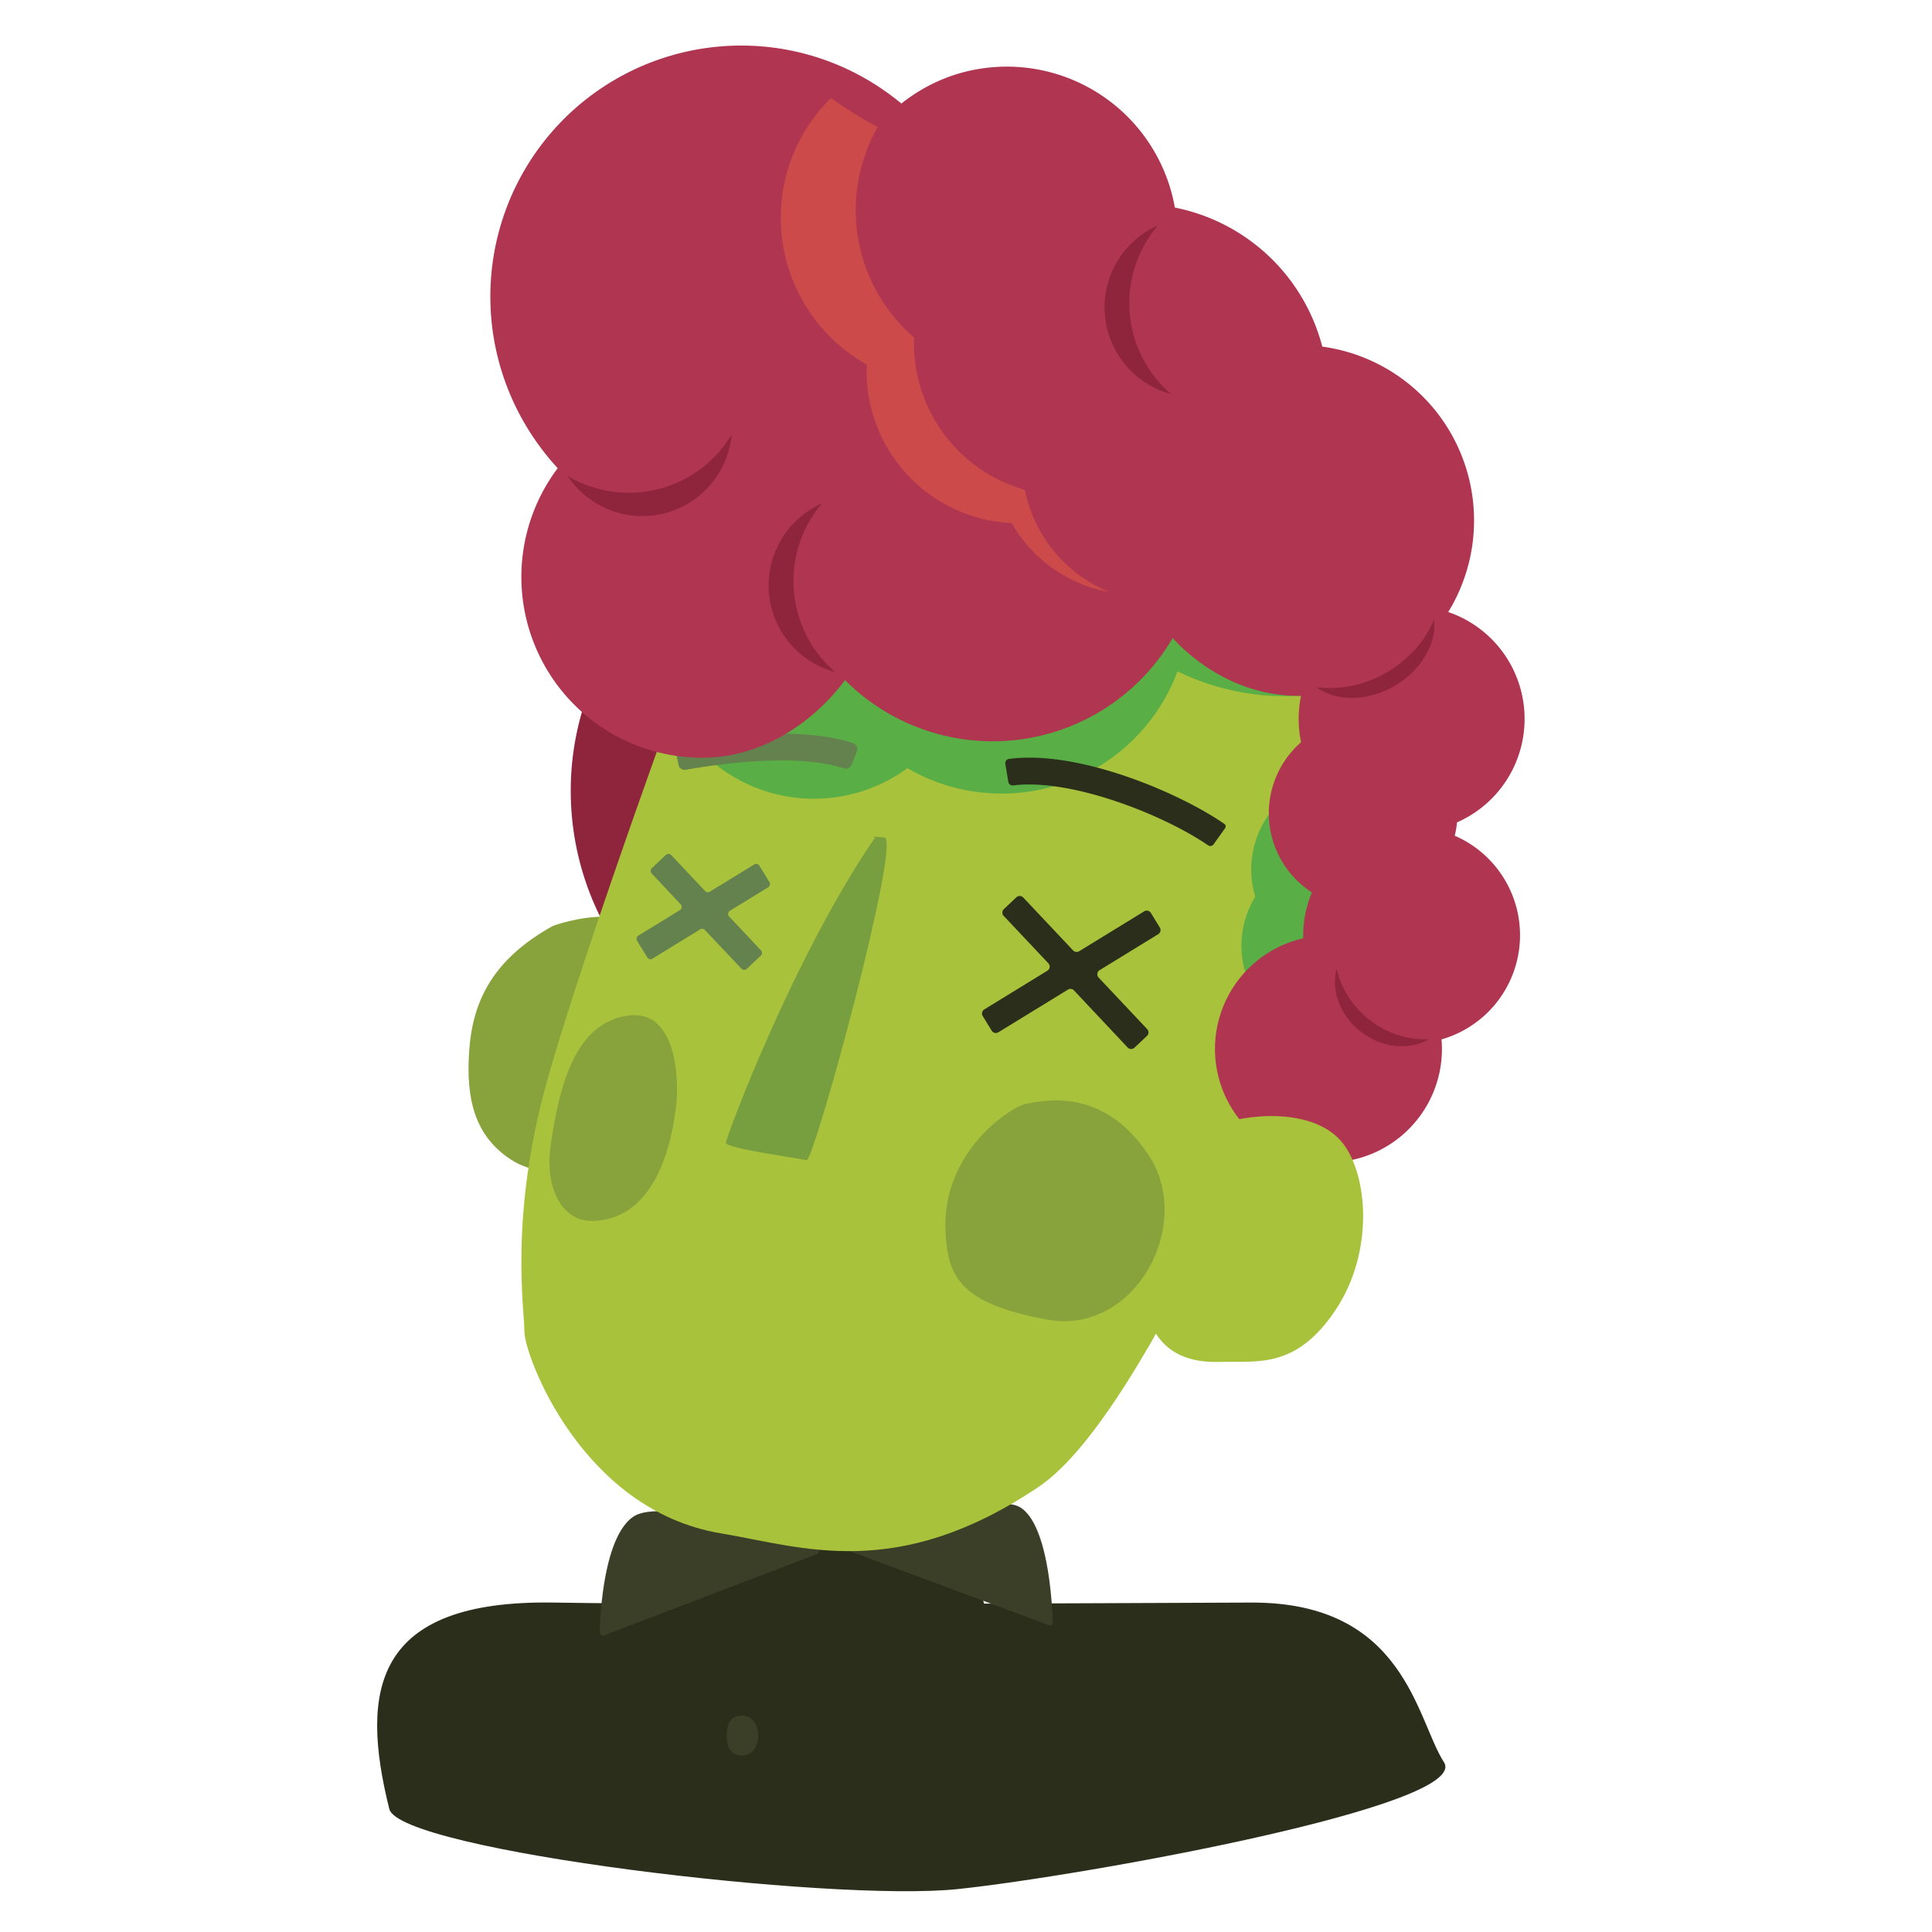 <svg xmlns="http://www.w3.org/2000/svg" viewBox="0 0 720 720"><defs><style>.cls-1{fill:#2b2e1b;}.cls-2{fill:#3c3f27;}.cls-3{fill:#8f253d;}.cls-4{fill:#89a33c;}.cls-5{fill:#a9c23b;}.cls-6{fill:#789f3f;}.cls-7{fill:#59ae46;}.cls-8{fill:#64824e;}.cls-9{fill:#af3551;}.cls-10{fill:#cc4a49;}</style></defs><title>Artboard</title><g id="Layer_1" data-name="Layer 1"><path id="Shirt" class="cls-1" d="M145.08,674.15c-11-44.15-6-78,61.27-76.92s202.75.19,260,0,61.41,43.34,71.77,59.51S404.22,699,357,704,148.94,689.7,145.08,674.15Z"/><path id="Neck" class="cls-1" d="M242.33,614.16l8.28-58.93a14.11,14.11,0,0,1,14-12.16h76.84a14.12,14.12,0,0,1,13.65,10.52l15.54,58.93A14.12,14.12,0,0,1,357,630.24H256.31A14.11,14.11,0,0,1,242.33,614.16Z"/><path id="CollarRight" class="cls-2" d="M391.12,605.73a.9.9,0,0,0,1.21-.87c-.18-6.59-1.55-35.91-11.77-42.89s-53.3,10.46-63.3,14.66a.9.9,0,0,0,0,1.67Z"/><path id="CollarLeft" class="cls-2" d="M225.21,609.41a1.27,1.27,0,0,1-1.73-1.22c.22-7.58,1.75-35.73,12.6-43s55.67,7.31,68.29,11.61a1.28,1.28,0,0,1,0,2.4Z"/><path id="HairBack" class="cls-3" d="M424,294.73a105.65,105.65,0,0,1-211.21,4.4c-.06-1.46-.09-2.92-.09-4.4,0-1.94.05-3.88.15-5.8a105.67,105.67,0,0,1,105.5-99.85C376.73,189.08,424,254.33,424,294.73Z"/><path id="EarBack" class="cls-4" d="M206,345.08c-22.88,12.71-29.87,28.6-31.14,46.4s1.9,31.78,15.57,40.68,32.1,1.9,34.64,0,35.47-15,24.79-71.36C244.14,330.62,206,345.08,206,345.08Z"/><path id="Head" class="cls-5" d="M268.63,571.43c-52-8.66-73.19-66.44-73.19-75.11S189.67,453,204.11,402,258,243.06,262.85,230.54s33.71-53,56.82-65.49,62.59-17.33,82.82-8.66,51,25.66,63.55,44.29c27.93,41.41,68.37,77,43.34,130S428.52,526.22,387.08,554.1C334.11,589.73,299,576.5,268.63,571.43Z"/><path id="Nose" class="cls-6" d="M326.13,312.1c-30.3,44.07-55.61,111.74-55.61,113.81s27.31,5.76,30.07,6.45,35.52-119.57,29-120.26S326.13,312.1,326.13,312.1Z"/><path id="ShadowSide" class="cls-7" d="M521.91,377.8l5.77-7.16a35,35,0,0,0,4.68-12.82l-4-56.25a35.09,35.09,0,0,0-60.56,32.6,35.06,35.06,0,0,0,54.14,43.63Z"/><path id="ShadowTop" class="cls-7" d="M517.22,215l-22.13-16.48L463.63,152l-68.87-20.53a91.1,91.1,0,0,0-6.9,26,70.87,70.87,0,0,0-14.59-1.53,69.77,69.77,0,0,0-54.33,25.92,58.91,58.91,0,0,0-36.59,1.77c-7.14,21.62-17.14,53.72-26.51,90a58.94,58.94,0,0,0,82.32,12.65,69.9,69.9,0,0,0,100.66-36.09A91.77,91.77,0,0,0,521.5,249Z"/><path id="EyeRight" class="cls-1" d="M432.24,345.68l-3.36-5.48a1.79,1.79,0,0,0-2.46-.58L402.16,354.5a1.79,1.79,0,0,1-2.24-.3l-18.6-19.74a1.79,1.79,0,0,0-2.53-.07l-4.67,4.4a1.79,1.79,0,0,0-.08,2.53L390.7,359a1.78,1.78,0,0,1-.37,2.75l-23.51,14.43a1.79,1.79,0,0,0-.59,2.47l3.35,5.47a1.81,1.81,0,0,0,2.47.59L398,368.8a1.79,1.79,0,0,1,2.24.3l20,21.27a1.79,1.79,0,0,0,2.53.08l4.68-4.4a1.79,1.79,0,0,0,.07-2.53l-18.1-19.22a1.78,1.78,0,0,1,.37-2.75l21.85-13.41A1.8,1.8,0,0,0,432.24,345.68Z"/><path id="EyeLeft" class="cls-8" d="M286.75,328.74l-3.74-6.1a1.42,1.42,0,0,0-1.95-.47L264.54,332.3a1.41,1.41,0,0,1-1.77-.24l-12.62-13.39a1.42,1.42,0,0,0-2-.06l-5.21,4.91a1.41,1.41,0,0,0-.06,2L253.66,337a1.43,1.43,0,0,1-.3,2.19l-15.44,9.47a1.43,1.43,0,0,0-.47,2l3.75,6.1a1.42,1.42,0,0,0,2,.47l17.72-10.87a1.41,1.41,0,0,1,1.78.23L276.31,361a1.43,1.43,0,0,0,2,.06l5.21-4.91a1.42,1.42,0,0,0,.06-2l-11.83-12.56a1.41,1.41,0,0,1,.29-2.18l14.23-8.74A1.42,1.42,0,0,0,286.75,328.74Z"/><path id="BrowRight" class="cls-1" d="M450.19,315c-16.9-11.55-51.24-25-72.63-22.3a1.62,1.62,0,0,1-1.79-1.35l-1.11-6.64a1.62,1.62,0,0,1,1.38-1.89c14.51-1.91,31.42,2.36,43.24,6.37,13.65,4.63,27.68,11.41,37,17.85a1.14,1.14,0,0,1,.27,1.61l-4.28,6A1.49,1.49,0,0,1,450.19,315Z"/><path id="BrowLeft" class="cls-8" d="M252.87,285.07l-1.1-5.26a2.31,2.31,0,0,1,1.84-2.75c9.17-1.71,42.84-7.2,64.29-.13a2.32,2.32,0,0,1,1.43,3.05l-1.95,5a2.32,2.32,0,0,1-2.87,1.36c-18.88-6.13-50.38-1-59,.54A2.32,2.32,0,0,1,252.87,285.07Z"/><path id="Hair-01" class="cls-9" d="M568.17,267.92a42.1,42.1,0,1,1-42.1-42.1A42.06,42.06,0,0,1,568.17,267.92Z"/><path id="Hair-02" class="cls-9" d="M543.15,303.07A35.15,35.15,0,1,1,508,267.92C524.35,267.92,543.15,283.66,543.15,303.07Z"/><path id="Hair-03" class="cls-9" d="M537.37,390.9a42.29,42.29,0,1,1-42.28-42.28C515,348.62,537.37,367.55,537.37,390.9Z"/><path id="Hair-04" class="cls-9" d="M566.47,348.52a40.39,40.39,0,0,1-40.4,40.4c-22.31,0-40.4-21.34-40.4-40.4a40.4,40.4,0,1,1,80.8,0Z"/><path id="HairShadow1" class="cls-3" d="M510.72,380.28A33.24,33.24,0,0,1,498.14,361c-2.19,8,1.23,17.56,9.2,23.63s18,6.82,25.1,2.66A33.26,33.26,0,0,1,510.72,380.28Z"/><path id="Hair-05" class="cls-9" d="M329.08,215c0,30.48-30.17,67.39-67.39,67.39A67.39,67.39,0,1,1,329.08,215Z"/><path id="Hair-06" class="cls-9" d="M447.65,198.54a77.72,77.72,0,1,1-155.44,0c0-42.92,38.22-77.72,77.72-77.72A77.72,77.72,0,0,1,447.65,198.54Z"/><path id="Hair-07" class="cls-9" d="M438.8,88.41A63.59,63.59,0,0,1,375.21,152c-35.12,0-64-36.59-63.59-63.58A64.36,64.36,0,0,1,353,28.84,63.58,63.58,0,0,1,438.8,88.41Z"/><path id="Hair-08" class="cls-9" d="M495.09,147.06a71.06,71.06,0,0,1-142.11,0C353,115.4,384.79,76,424,76a71.05,71.05,0,0,1,71.06,71.06Z"/><path id="Hair-09" class="cls-9" d="M549.34,194A65.38,65.38,0,0,1,484,259.33c-36.11,0-65.38-33.51-65.38-65.38,0-31.72,29.27-65.37,65.38-65.37A65.37,65.37,0,0,1,549.34,194Z"/><path id="Hair-10" class="cls-9" d="M369.91,108.83C369,58.79,328.15,18,278.11,17a93.5,93.5,0,0,0-95.35,95.35c.93,50,41.75,91.78,91.8,91.8C320.2,204.2,370.89,161.93,369.91,108.83Z"/><path id="HairShadow2" class="cls-3" d="M516.75,250.56a41.26,41.26,0,0,1-26.13,5.55c7.28,5.31,18.86,5.44,29-.43s15.74-15.85,14.86-24.77A41.32,41.32,0,0,1,516.75,250.56Z"/><path id="HairShadow3" class="cls-3" d="M295.86,220.22a44.63,44.63,0,0,1,10.48-32.62,33.42,33.42,0,0,0,4.91,62.85A44.58,44.58,0,0,1,295.86,220.22Z"/><path id="HairShadow4" class="cls-3" d="M421,116.59A44.59,44.59,0,0,1,431.53,84a33.42,33.42,0,0,0,4.91,62.85A44.59,44.59,0,0,1,421,116.59Z"/><path id="HairShadow5" class="cls-3" d="M245.41,182.24a44.63,44.63,0,0,1-33.91-4.89A33.42,33.42,0,0,0,272.65,162,44.58,44.58,0,0,1,245.41,182.24Z"/><path id="HairHighlight" class="cls-10" d="M383.32,187.91a53.11,53.11,0,0,1-1.38-5.38,56.68,56.68,0,0,1-41.28-56.73A62.71,62.71,0,0,1,327.1,47.32c-1.32-.7-2.63-1.42-4-2.17a150.5,150.5,0,0,1-13.43-8.65A62.7,62.7,0,0,0,323,135.85a56.71,56.71,0,0,0,54.05,59.09,52.31,52.31,0,0,0,36.53,25.72A52.11,52.11,0,0,1,383.32,187.91Z"/><path id="EarFront" class="cls-5" d="M454.15,507.55c14.65-.35,28.72,2.64,43.37-19.05s12.31-50.4,2.93-62.42-31.35-12-46.3-7-22.27,24-25.2,36.05S417.81,508.43,454.15,507.55Z"/><path id="CheekRight" class="cls-4" d="M352.36,458.92c-1.43-30,24.84-46.87,30.45-47.67s28-6.81,45.24,19.23-5.2,67.3-37.84,61.29S353.16,475.74,352.36,458.92Z"/><path id="CheekLeft" class="cls-4" d="M220.49,455c-10.8.12-17.81-12-15.18-28.9s7.3-44.37,28.32-47.58,18.91,30.65,18.35,33.57S248.51,454.73,220.49,455Z"/><path id="Button" class="cls-2" d="M282.56,646.79c0,4.1-2.12,7.43-6.22,7.43s-5.52-3.33-5.52-7.43,1.41-7.44,5.52-7.44S282.56,642.68,282.56,646.79Z"/></g></svg>
